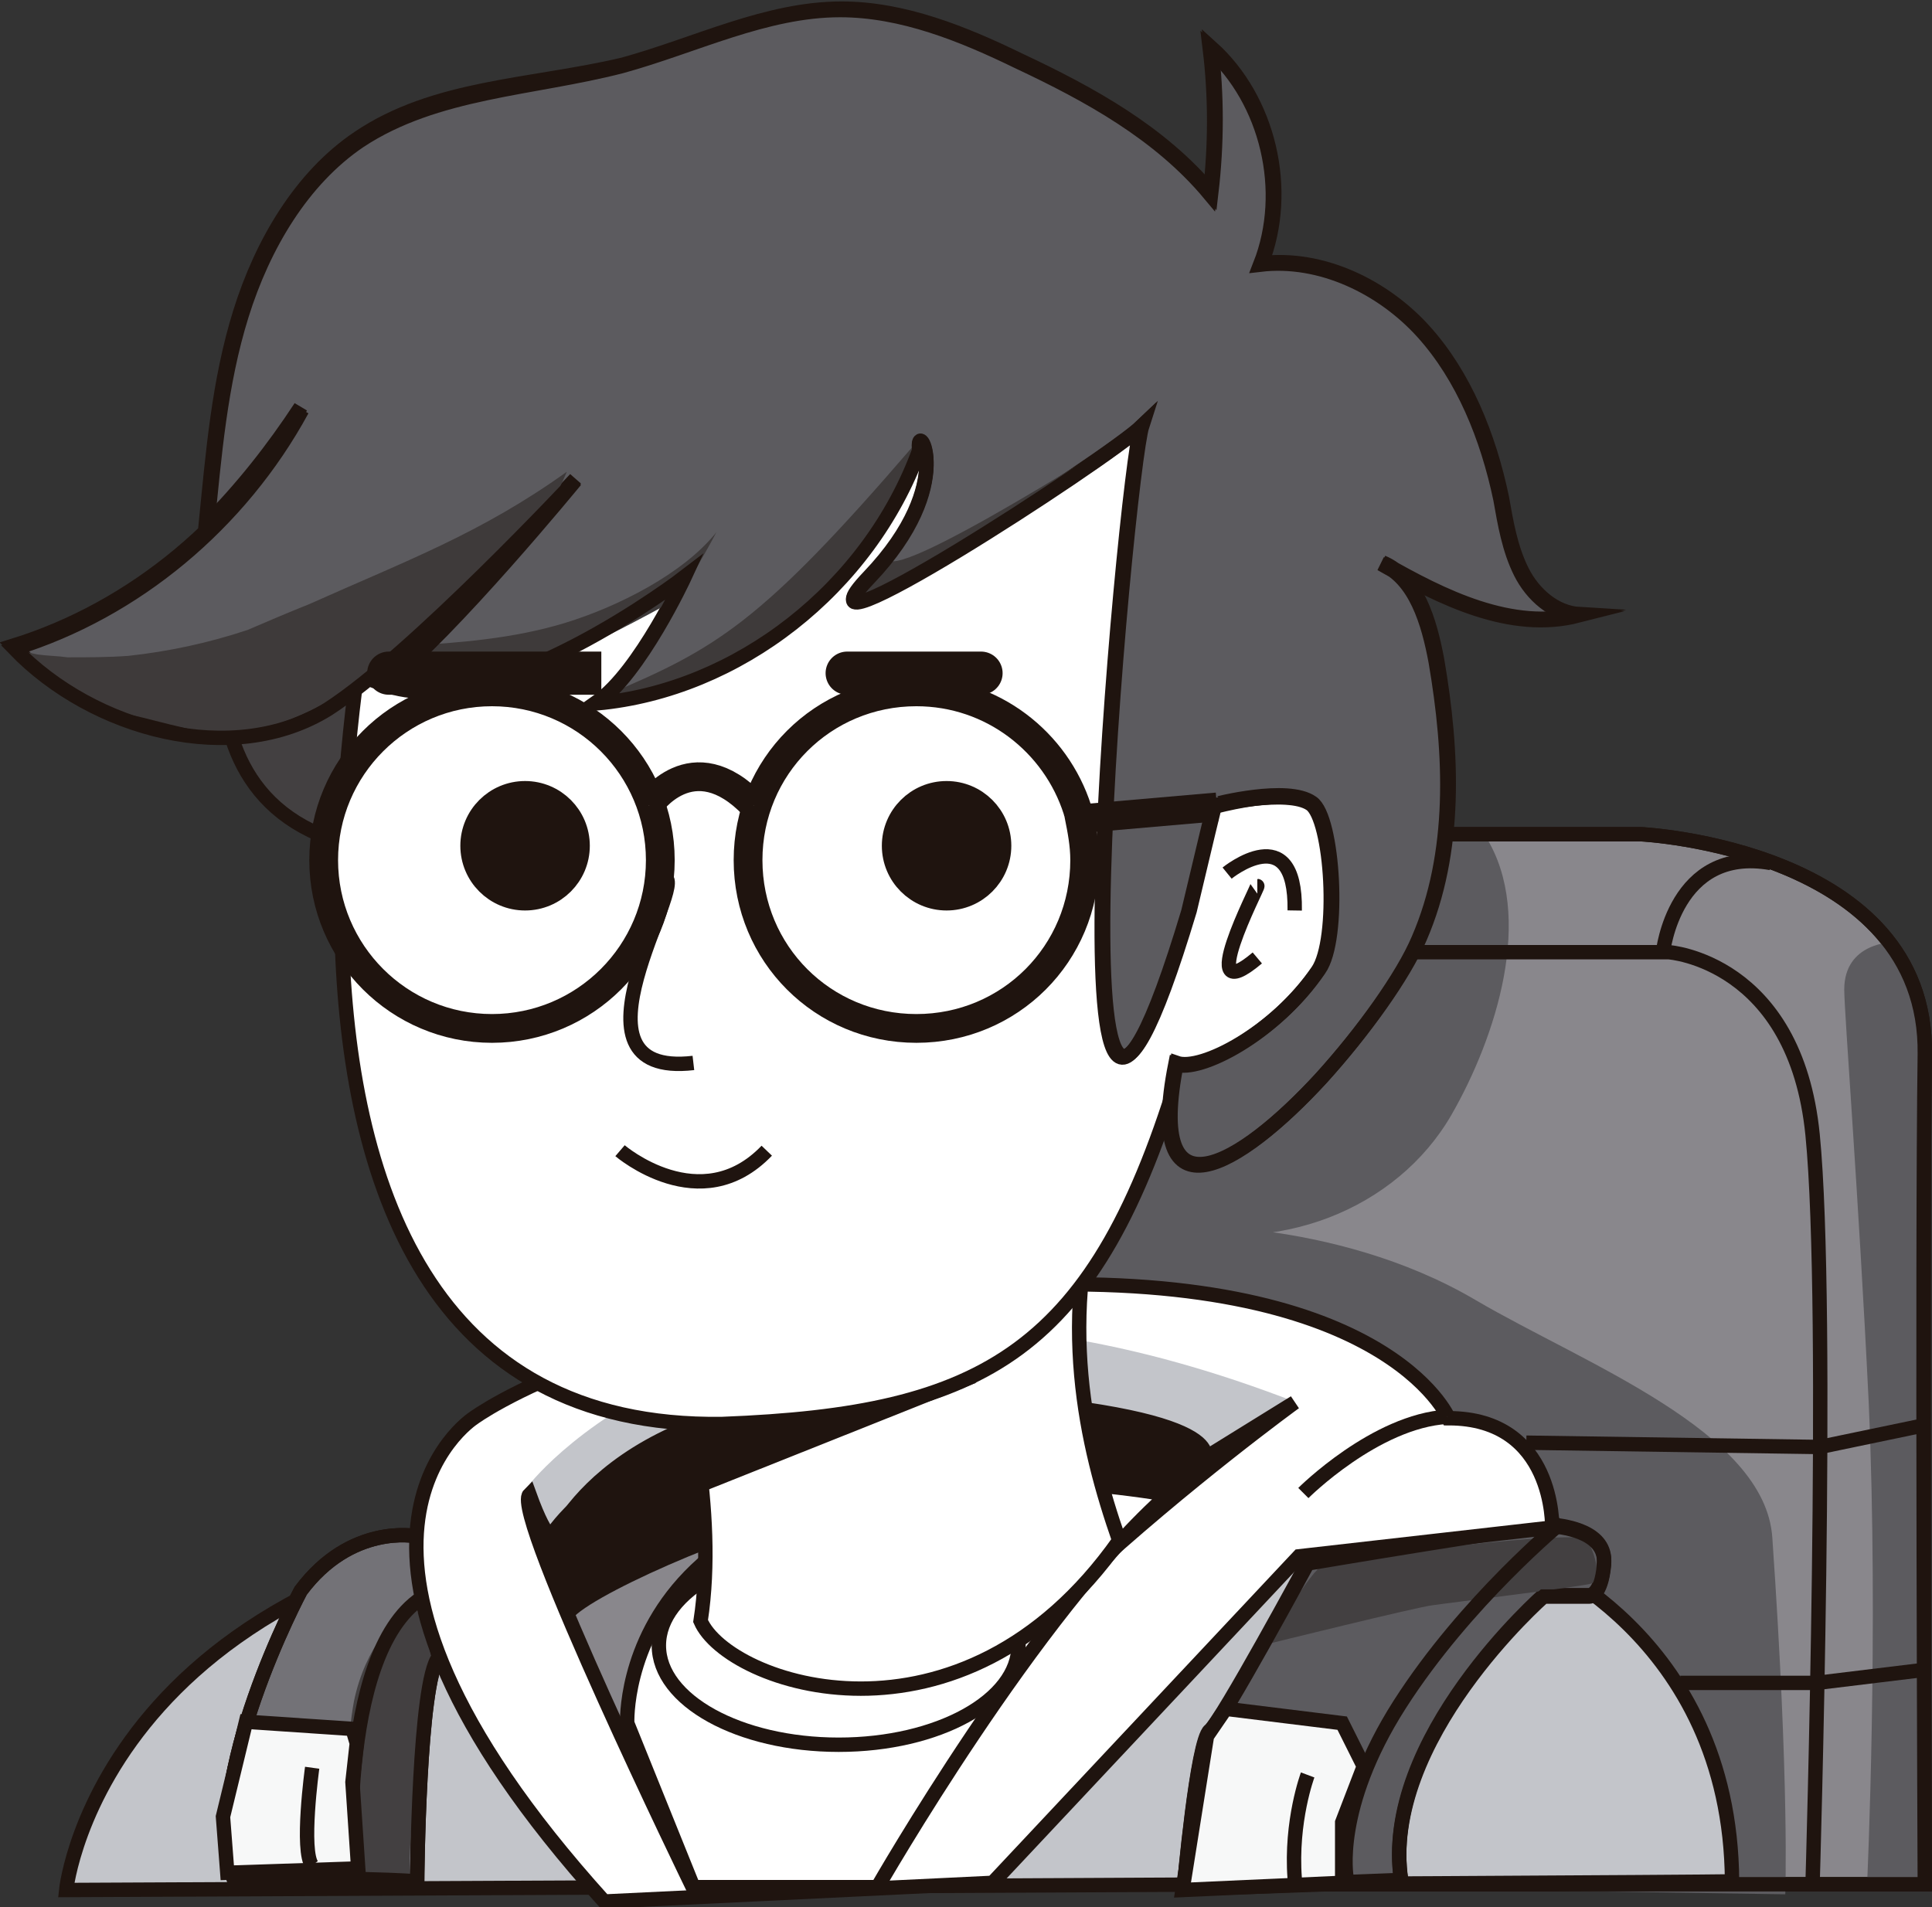 <?xml version="1.0" encoding="utf-8"?>
<!-- Generator: Adobe Illustrator 28.0.0, SVG Export Plug-In . SVG Version: 6.00 Build 0)  -->
<svg version="1.1" id="Capa_2_00000151536467250330370860000006946879413087987632_"
	 xmlns="http://www.w3.org/2000/svg" xmlns:xlink="http://www.w3.org/1999/xlink" x="0px" y="0px" viewBox="0 0 134.3 132.6"
	 style="enable-background:new 0 0 134.3 132.6;" xml:space="preserve">
<rect x="0" y="0" width="134.3" height="132.6" fill="#333333" stroke="none"/>
<style type="text/css">
	.st0{fill:#434041;stroke:#1F140F;stroke-miterlimit:10;}
	.st1{fill:#89878C;stroke:#1F140F;stroke-miterlimit:10;}
	.st2{fill:#5C5B5F;}
	.st3{fill:none;stroke:#1F140F;stroke-miterlimit:10;}
	.st4{fill:#C3C5CA;stroke:#1F140F;stroke-miterlimit:10;}
	.st5{fill:#5C5B5F;stroke:#1F140F;stroke-miterlimit:10;}
	.st6{fill:#434041;}
	.st7{fill:#737277;stroke:#1F140F;stroke-miterlimit:10;}
	.st8{fill:#FFFFFF;stroke:#1F140F;stroke-miterlimit:10;}
	.st9{fill:#C3C5CA;}
	.st10{fill:#1F140F;}
	.st11{fill:#F7F8F8;stroke:#1F140F;stroke-miterlimit:10;}
	.st12{fill:#1F140F;stroke:#1F140F;stroke-miterlimit:10;}
	.st13{fill:#FFFFFF;stroke:#1F140F;stroke-width:2;stroke-miterlimit:10;}
	.st14{fill:#1F140F;stroke:#1F140F;stroke-width:2;stroke-miterlimit:10;}
	.st15{fill:#3E3A3A;}
	.st16{fill:none;stroke:#1F140F;stroke-width:2;stroke-miterlimit:10;}
	.st17{fill:none;stroke:#1F140F;stroke-width:3;stroke-miterlimit:10;}
</style>
<g id="Capa_7">
	<path class="st0" d="M17.1,36.8c0,0-7.8,20.7,10.1,22.4s-1.7-29.5-1.7-29.5L17.1,36.8L17.1,36.8z"/>
</g>
<g id="Silla">
	<path class="st1" d="M133.8,131c0,0-0.2-43.4,0-57.7S114.1,58,114.1,58H64.5v73L133.8,131L133.8,131z"/>
	<g id="Capa_8">
		<path class="st2" d="M131.6,65.5c0,0-3.4,0-3.4,3.3c0,1.6,1,14.3,1.7,28.7c0.7,15.9-0.1,33.2-0.1,33.2l4.4-0.2L134,70.7
			C134,70.7,132.3,65.5,131.6,65.5L131.6,65.5z"/>
	</g>
	<path class="st2" d="M103.3,58.2c3.4,5.5,0.7,13.9-2.4,19.3c-3.8,6.6-12.2,9.9-20.2,7.7c0,0,11.9-0.7,21.9,5.2
		c7.5,4.4,20.1,9.1,20.6,16.5c1.2,17.3,0.9,24.8,0.9,24.8l-51.8-0.8V58.4L103.3,58.2L103.3,58.2z"/>
	<path class="st3" d="M133.8,131c0,0-0.2-43.4,0-57.7S114.1,58,114.1,58H64.5v73L133.8,131L133.8,131z"/>
	<path class="st3" d="M92.3,66.2H116c0,0,8.8,0.6,10,12.7s0,52,0,52"/>
	<path class="st3" d="M115.6,66.2c0,0,0.8-7.4,7.5-6.2"/>
	<polyline class="st3" points="133.7,99.1 126.5,100.6 106.1,100.3 	"/>
	<polyline class="st3" points="133.7,116.1 126.3,117 116.8,117 	"/>
</g>
<g id="Capa_6">
	<path class="st4" d="M4.6,131.4c0,0,2.6-25.3,43.9-26.5s57.6,3.2,57.6,3.2s14.2,5.4,14.3,22.7C114.8,130.9,4.6,131.4,4.6,131.4
		L4.6,131.4z"/>
	<path class="st5" d="M90.9,108.6c0,0,16-2.7,17-2.6s3.8,0.5,3.6,2.7s-1,2.2-1,2.2h-3.2c0,0-11.4,10-9.9,19.8
		c-12.6,0.5-15.1,0.5-15.1,0.5s0.9-10.2,1.8-10.9C84.9,119.7,90.9,108.6,90.9,108.6L90.9,108.6z"/>
	<path class="st6" d="M99.6,111.6c0.6-0.1,10.4-1.3,11-1.5c1-0.3-0.1-3.2-0.5-3.2c-2.9-0.2-10.8,0.8-13.7,1.1
		c-1.5,0.2-3,0.4-4.4,0.8c-0.8,0.2-3.9,5.5-3.9,5.5S98.6,111.7,99.6,111.6L99.6,111.6z"/>
	<path class="st3" d="M90.9,108.7c0,0,16-2.7,17-2.6s3.8,0.5,3.6,2.7s-1,2.2-1,2.2h-3.2c0,0-11.4,10-9.9,19.8
		c-12.6,0.5-15.1,0.5-15.1,0.5s0.9-10.2,1.8-10.9C84.9,119.8,90.9,108.7,90.9,108.7L90.9,108.7z"/>
	<path class="st3" d="M108.6,105.8c0,0-6.7,5.5-11.3,12.7s-3.7,12-3.7,12"/>
	<path class="st7" d="M20.9,110.6c0,0-7,13.1-4.6,20.2c7.5-0.4,12.7,0,12.7,0s0.1-13.9,1.5-15.6c-0.8-3.3-1.6-8.4-1.6-8.4
		S24.4,105.9,20.9,110.6z"/>
	<path class="st6" d="M30,115c-0.1,1.7-2,14-1.4,15.6c-1.8-0.2-2.4-0.2-4.2-0.1c-0.1,0-0.7-7.2,0.2-12.2c0.8-3.9,3-5.9,4.1-7
		C28.9,111.8,30.1,114.3,30,115L30,115z"/>
	<path class="st3" d="M20.9,110.6c0,0-7,13.1-4.6,20.2c7.5-0.4,12.7,0,12.7,0s0.1-13.9,1.5-15.6c-0.8-3.3-1.6-8.4-1.6-8.4
		S24.4,105.9,20.9,110.6z"/>
	<path class="st3" d="M24.5,131.3c0,0-1.2-16.2,4.8-20.2"/>
	<path class="st8" d="M69,130.9l21.3-22.7l17.6-2c0,0,0.2-7.6-7.2-7.6c0,0-4.4-10.5-30.8-9.2s-37,9.2-37,9.2s-13.4,8.7,9.1,33.6
		L69,130.9L69,130.9z"/>
	<path class="st9" d="M36.8,103.2c0,0,15.6-20.1,52.8-5.9c-4.4,4.3-8.6,6.1-12.8,10.6c-6.3,6.8-10.3,14.5-10.3,14.5l-20.9,3.5
		L36.8,103.2L36.8,103.2z"/>
	<path class="st1" d="M38.6,106.9c0,0,4.5-11,25.9-9.9s19.2,4.4,19.2,4.4l6.3-3.9c0,0-29.9,21.7-29.6,33.1l-12.2,0.7
		c0,0-12.7-26.1-11.4-27.4C38.1,107.5,38.6,106.9,38.6,106.9L38.6,106.9z"/>
	<path class="st10" d="M39.9,112.4c1.9-1.9,13.2-6.8,18.1-7.3c8.7-0.9,20,0.9,21,0.6c1.6-0.5,5.2-4.2,5.1-4.5
		c-0.2-0.5-2.9-4.6-26.8-3.6c-15.3,1.4-20,9.3-19.9,9.9C37.7,108.7,39.4,111.3,39.9,112.4z"/>
	<path class="st8" d="M43.6,119.8c0,0-1-21.9,37.6-15.9C72,112,61,131.2,61,131.2H48.2L43.6,119.8L43.6,119.8z"/>
	<ellipse class="st8" cx="58.3" cy="114.4" rx="12.5" ry="6.9"/>
	<polygon class="st11" points="93.3,119.8 85.2,118.8 83.9,120.7 82.2,131.4 93.3,130.9 93.3,126.7 94.8,122.8 	"/>
	<polygon class="st11" points="24.9,129.9 24.5,123.9 24.8,121.2 24.5,120.2 17.1,119.7 15.5,126.3 15.8,130.2 	"/>
	<path class="st11" d="M90.9,123.4c0,0-1.2,3.2-0.9,7.2"/>
	<path class="st11" d="M21.7,122.9c0,0-0.8,5.8,0,6.8"/>
	<path class="st8" d="M90.6,103.8c0,0,5-5,10-5.3"/>
	<path class="st8" d="M46.9,93.6c0,0,1,3.2,1.6,7.5c0.5,3.5,0.8,7.7,0.2,11.6c1.9,4.4,18.1,10,29.1-5.6c-2.3-6.6-4.4-15.5-1-25.7
		S46.9,93.6,46.9,93.6z"/>
</g>
<g id="Cabeza">
	<polygon class="st12" points="66.1,96.3 49.3,103 46.7,92.6 	"/>
	<path class="st8" d="M27.9,30.6c0,0-18.5,69,22.3,68.4c18.3-0.7,26-5,31.9-24.9c0,0,9.6-0.2,11.2-9.2s-1.3-10.9-9.7-8.6
		c4.9-11.6,6.8-39.2-19.6-43S27.9,30.6,27.9,30.6L27.9,30.6z"/>
	<circle class="st13" cx="34.2" cy="59.8" r="11.7"/>
	<path class="st13" d="M75.4,59.8c0,6.5-5.2,11.7-11.7,11.7s-11.7-5.2-11.7-11.7s5.2-11.7,11.7-11.7c5.3,0,9.7,3.5,11.2,8.2
		c0,0.1,0.1,0.2,0.1,0.4C75.2,57.7,75.4,58.7,75.4,59.8L75.4,59.8z"/>
	<circle class="st14" cx="36.5" cy="58.8" r="3.5"/>
	<circle class="st14" cx="65.8" cy="58.8" r="3.5"/>
	<path class="st3" d="M46.2,61c1.7,0.3-7.5,14,2,12.9"/>
	<path class="st3" d="M43.1,80c0,0,5.6,4.8,10.2,0"/>
	<path class="st13" d="M45.1,56c0,0,3-4.5,7.3,0"/>
	<g>
		<path class="st5" d="M91.2,55.8c1.5,1,2,9.5,0.5,11.6c-3,4.4-8.2,7.1-9.9,6.5c-2.2,11.1,4.4,7.2,10.1,1c2.9-3.2,5.7-7.1,6.8-9.7
			c2.6-6,2.3-12.9,1.2-19.3c-0.5-2.7-1.4-5.8-3.8-6.8c4.2,2.4,9,4.8,13.7,3.6c-1.7-0.1-3.2-1.4-4-3s-1.1-3.4-1.4-5.1
			c-0.9-4.3-2.6-8.5-5.4-11.6s-7.1-5.2-11.3-4.7c2-5.1,0.5-11.4-3.5-15c0.4,3.3,0.4,6.7,0,10.1c-3.5-4.2-8.4-6.9-13.3-9.2
			c-3.9-1.9-8.1-3.6-12.4-3.6c-5.2,0-10.1,2.5-15.2,3.9C36.9,6,30.2,6,24.9,9.6c-4,2.7-6.7,7.3-8.2,12.1s-1.9,9.8-2.4,14.8
			c2.5-2.5,4.7-5.3,6.6-8.2c-4.3,7.9-11.6,14-20,16.6c5.5,5.7,15.2,8.3,21.8,4.2C28.7,45.4,40,33.3,40,33.3s-8.6,10.5-13.3,14.2
			c7.5,2.8,20.9-7.5,20.9-7.5s-3.1,6.7-6.1,8.8c9.8-0.9,18.9-8,22.4-17.6c-0.3-2.2,2.8,2.3-3.5,8.9S77,31.9,79.4,29.6
			c-1.1,3.4-7.1,68.3,3.3,33.7c0.2-0.8,1.3-5.5,1.7-7.1c0-0.1,0.1-0.2,0.1-0.3C84.5,55.9,89.5,54.6,91.2,55.8L91.2,55.8z"/>
		<path class="st15" d="M61.7,38.7c-0.1,0.1-1.9,2.8-2.2,2.9s5.6-2.3,5.6-2.3l14.5-9.9C79.6,29.4,61.4,41.1,61.7,38.7"/>
		<path class="st15" d="M21.5,42c6.7-3,11.9-4.9,17.9-9.2c-2.5,5.9-5.9,8.5-11.2,12.1c3.7-0.2,7.5-0.5,11.1-1.6s8.2-3.4,10.5-6.3
			c-2.1,4-5.3,8.6-7.6,11.3c7.6-3.2,10.7-5,21.2-17.2c0.6,2.2-5.3,15.4-22.2,18.2c2.2-2.2,4.2-4.4,5.2-7.3C33.1,49.3,33,47,26,47.2
			l1.7-1c-4,1.9-6.7,4.1-11.1,4.8c-1.9,0.3-5.6-0.9-7.5-1.3c-1.6-0.4-3.1-1.2-4.5-2.1C3.4,46.9,2,46.3,1,45.4c0.4-0.2,1.1,0,1.6,0.1
			c0.7,0.1,1.4,0.1,2.1,0.2c1.4,0,2.8,0,4.2-0.1c2.8-0.3,5.6-0.9,8.3-1.8C18.6,43.2,20,42.6,21.5,42L21.5,42z"/>
		<path class="st3" d="M91.1,55.9c1.5,1,2,9.4,0.5,11.6c-3,4.4-8.2,7.1-9.9,6.5c-2.2,11.1,4.4,7.2,10.1,1c2.9-3.2,5.7-7.1,6.8-9.7
			c2.6-6,2.3-12.9,1.2-19.3c-0.5-2.7-1.4-5.8-3.8-6.8c4.2,2.4,9,4.8,13.7,3.6c-1.7-0.1-3.2-1.4-4-3s-1.1-3.4-1.4-5.1
			c-0.9-4.3-2.6-8.5-5.4-11.6s-7.1-5.2-11.3-4.7c2-5.1,0.5-11.4-3.5-15c0.4,3.3,0.4,6.7,0,10.1c-3.5-4.2-8.4-6.9-13.3-9.2
			c-3.9-1.9-8.1-3.6-12.4-3.6c-5.2,0-10.1,2.5-15.2,3.9c-6.2,1.6-12.9,1.7-18.2,5.2c-4,2.7-6.7,7.3-8.2,12.1s-1.9,9.8-2.4,14.8
			c2.5-2.5,4.7-5.3,6.6-8.2c-4.3,7.9-11.6,14-20,16.6c5.5,5.7,15.2,8.3,21.8,4.2C28.7,45.5,40,33.4,40,33.4s-8.6,10.5-13.3,14.2
			c7.5,2.8,20.9-7.5,20.9-7.5s-3.1,6.7-6.1,8.8c9.8-0.9,18.9-8,22.4-17.6c-0.3-2.2,2.8,2.3-3.5,8.9S76.9,32,79.3,29.7
			c-1.1,3.4-7.1,68.3,3.3,33.7c0.2-0.8,1.3-5.5,1.7-7.1c0-0.1,0.1-0.2,0.1-0.3C84.4,56,89.5,54.8,91.1,55.9L91.1,55.9z"/>
	</g>
	<line class="st16" x1="75.4" y1="56.9" x2="84.6" y2="56.1"/>
	<path class="st8" d="M85.3,60.7c0,0,4.8-3.9,4.7,2.6"/>
	<path class="st8" d="M87.4,61.6c0.1,0-4.5,8.8,0,5"/>
	<path class="st17" d="M59.2,46.8c-2.6,0,12.1,0,8.4,0"/>
	<path class="st17" d="M27.1,46.8c-1.3,0,13,0,14.7,0"/>
</g>
</svg>
